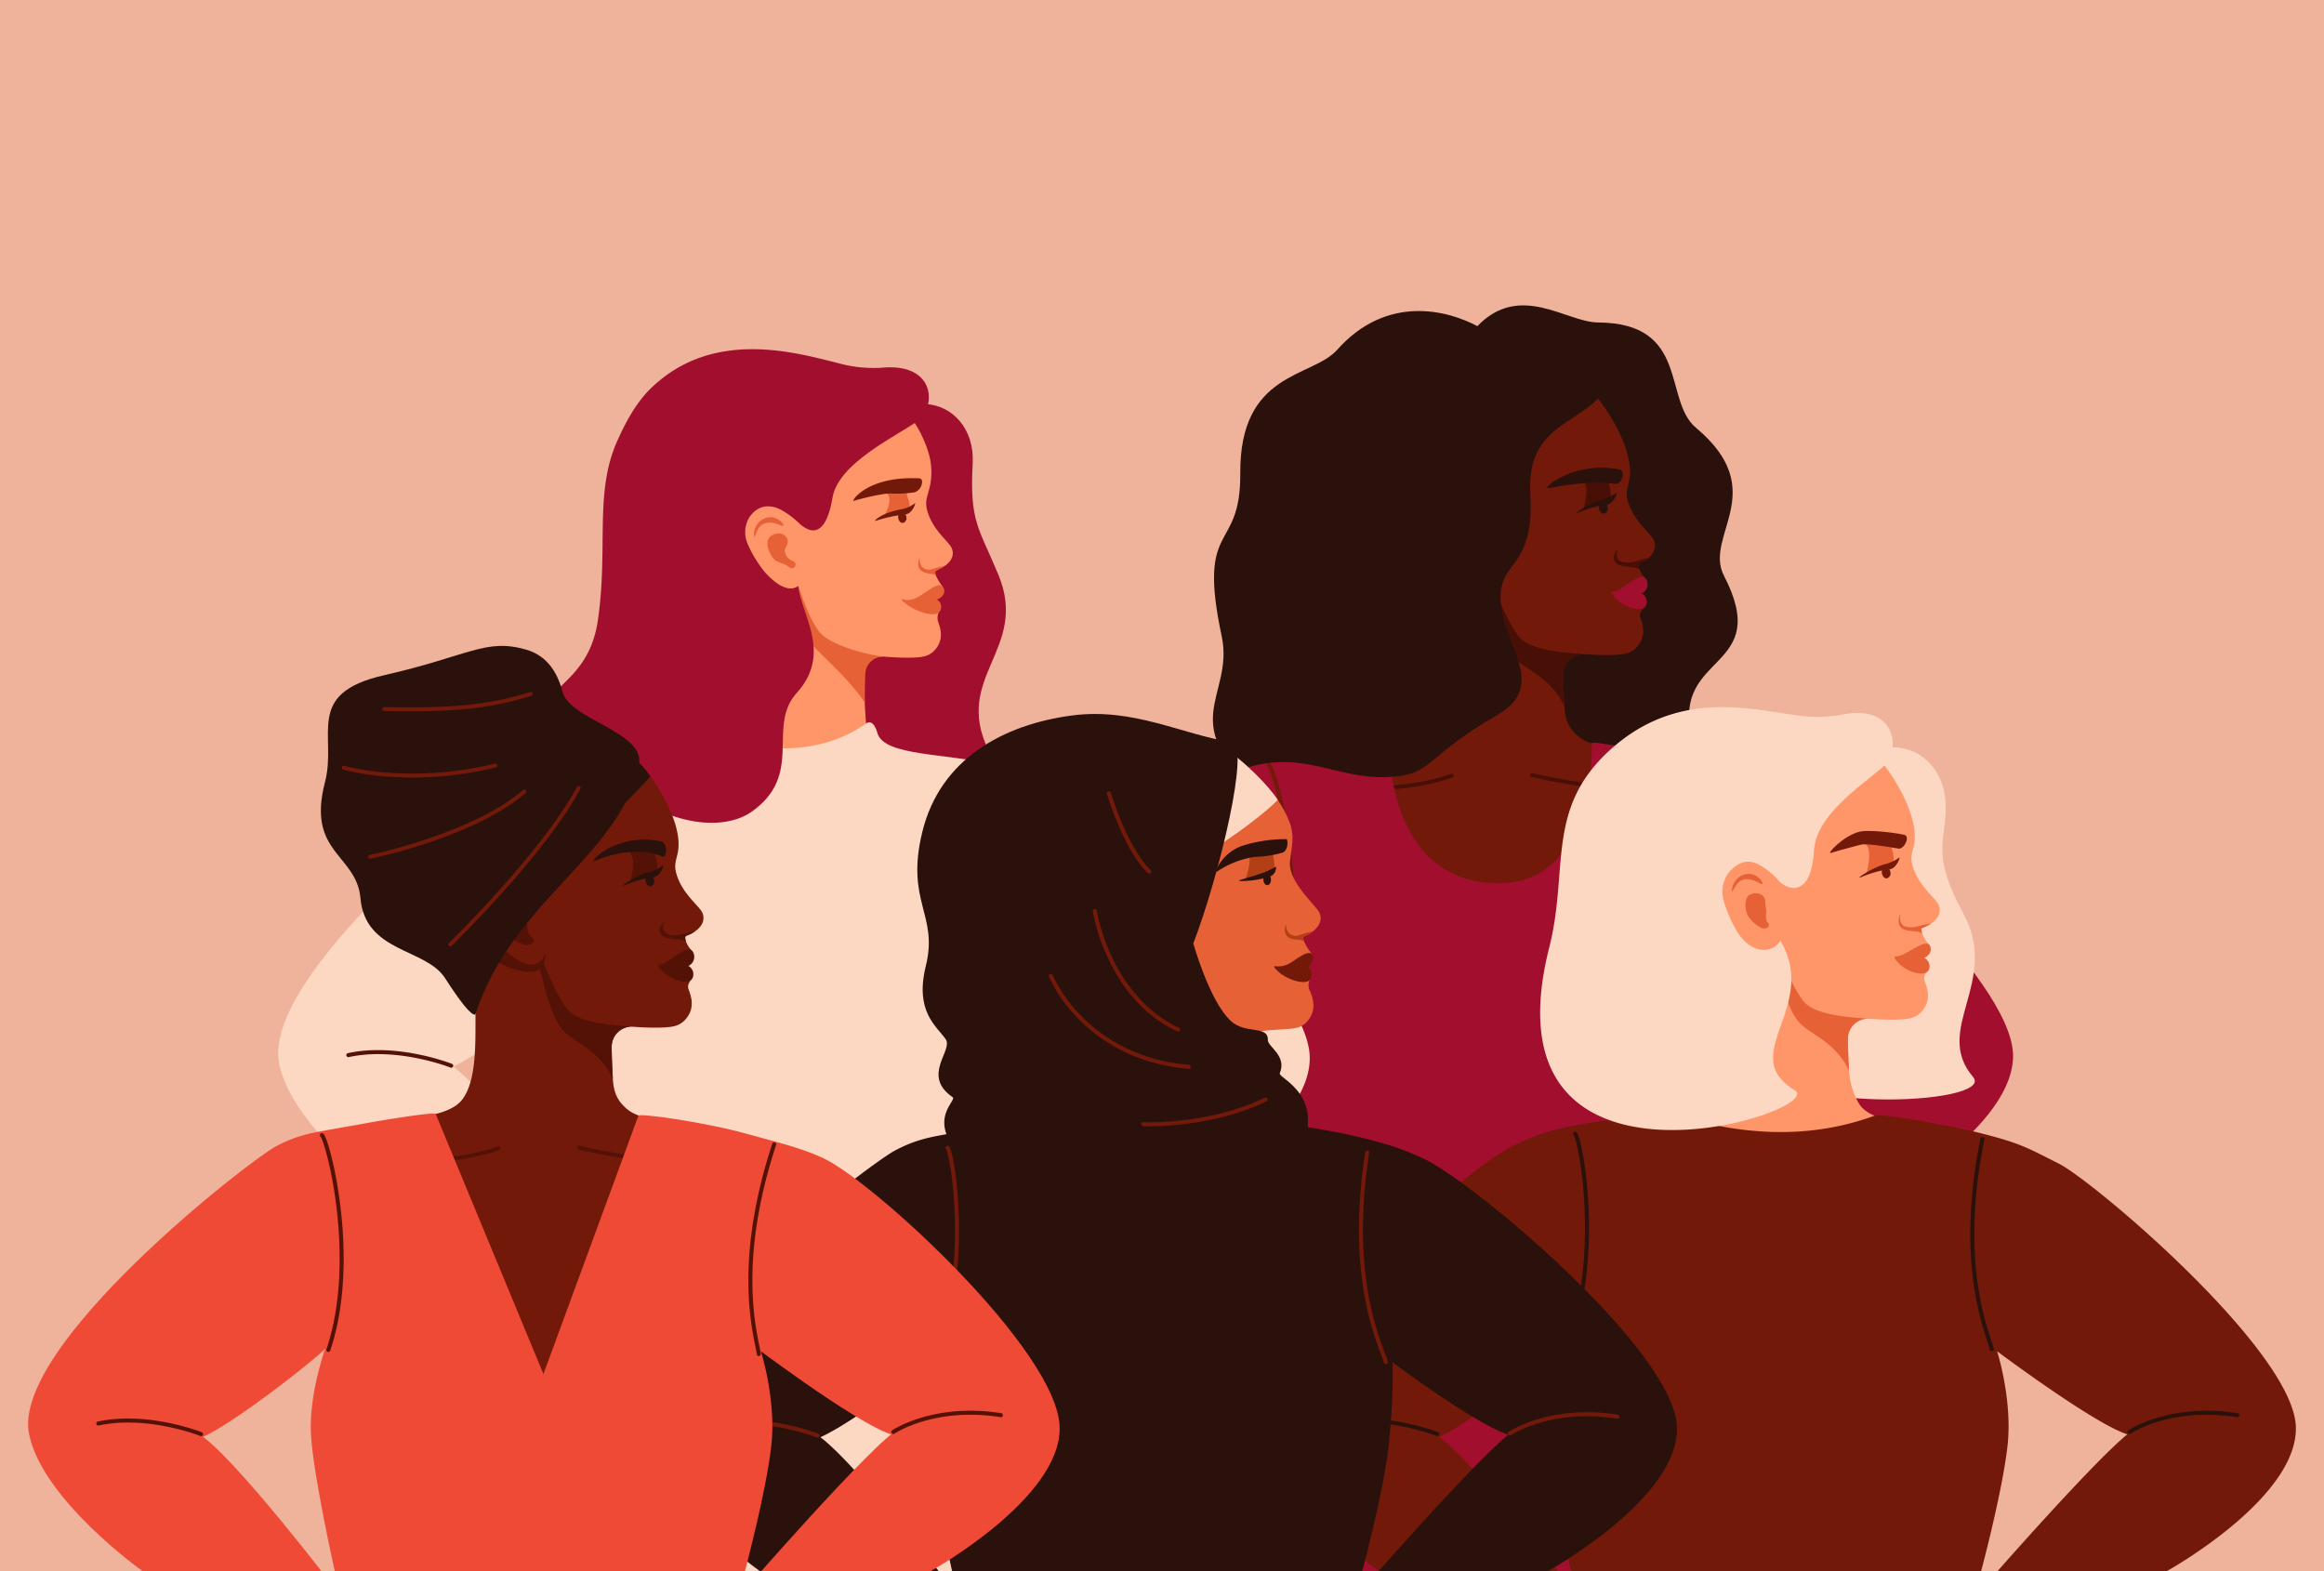 <svg xmlns="http://www.w3.org/2000/svg" width="538.888" height="364.307" viewBox="0 0 538.888 364.307">
  <g id="Grupo_8680" data-name="Grupo 8680" transform="translate(-749.727 -7501.951)">
    <path id="Trazado_2905" data-name="Trazado 2905" d="M1288.615,7866.257H749.727V7501.951h538.888v364.307Z" fill="#efb29a"/>
    <g id="Grupo_8516" data-name="Grupo 8516">
      <path id="Trazado_2906" data-name="Trazado 2906" d="M1053.7,7866.257l-1.331-54.611,81.287,1.7v52.916Z" fill="#a20e2e"/>
      <path id="Trazado_2907" data-name="Trazado 2907" d="M1033.022,7649.52c-5.818-27.243,4.431-19.055,4.3-37.809-.159-23.68,16.634-22.094,22.469-28.646,11.607-13.033,25.808-9.074,32.5-5.486,9.951-10.281,20.56-.9,28-.852,21.3.141,15.018,17.984,22.691,24.412,17.573,14.721,1.683,25.011,6.491,34.306,11.393,22.025-11.789,17.7-7.583,36.915,4.844,22.138-33.138,19.67-33.419,20.043-6.209,8.252-33.947,9.387-50.566,9.231-19.833-.185-7.84-9.166-14.7-14.614-21.8-17.292-7.188-23.46-10.187-37.5Z" fill="#2b110b"/>
      <path id="Trazado_2908" data-name="Trazado 2908" d="M1133.235,7627.242c-.69-1.661-4.871-4.484-6.118-9.405-.458-1.814.04-2.8.4-4.542,1.15-5.54-3.16-13.36-6.354-17.759-1.581-2.179-2.889-3.519-3.126-3.327s-.654.519-1.2.938c-1.971,1.5-5.577,4.161-7.99,5.632-12.82,7.8-37.457,18.5-40.345,19.566a.267.267,0,0,0-.165.315c.414,1.669,12.576,15.321,12.292,31.507-.1,6,.515,16.127-3.3,20.615-2.929,3.445-10.4,3.815-12.963,4.15-4.686,2.42,25.615,75.212,35.084,74.435,2.578-.21,27.887-73.222,24.769-73.737-5.666-.935-7.674-2.022-9.133-3.515-.962-.984-2.416-2.483-2.621-6.422-.2-3.73-.3-6.977-.259-7.705a4.642,4.642,0,0,1,4.4-4.363c.058,0,.114,0,.174,0h.084c.01,0,.194.013.2.013.633.05,7.827.6,10.181-.293a4.961,4.961,0,0,0,1.921-1.244,7.319,7.319,0,0,0,.772-1,5.207,5.207,0,0,0,.748-1.908,6.1,6.1,0,0,0-.068-2.287,11.2,11.2,0,0,0-.553-1.82c-.316-.8.221-1.424.98-2.384.057-.072.12-.145.188-.218,0,0-4.448-.7-5.337-1.822-.03-.042-.056-.082-.081-.122a.686.686,0,0,1-.081-.19.711.711,0,0,1,0-.352h0c.085-.079,1.931-1.329,3.433-2.347.473-.32.91-.617,1.248-.847a3.141,3.141,0,0,0,.808-.815,5.629,5.629,0,0,1-1.421-2.248,2.277,2.277,0,0,1-.145-.739c.026-.414.152-.485.485-.6a4.76,4.76,0,0,0,3.32-3.576,3.031,3.031,0,0,0-.221-1.586Z" fill="#73190a"/>
      <path id="Trazado_2909" data-name="Trazado 2909" d="M1122.754,7612.9c-.432,1.137,1.317,3.386-.016,5.282l-5.853,1.874s1.564-5.157-.007-6.777c-1.124-1.161,5.876-.379,5.876-.379Z" fill="#470f05"/>
      <path id="Trazado_2910" data-name="Trazado 2910" d="M1122.215,7619c-4.017.438-6.923,2.11-6.937,1.905-.019-.308,3.83-2.617,6.13-3.166a9.541,9.541,0,0,0,3.143-1.491c.275-.149-.631,2.616-2.336,2.752Z" fill="#2b110b"/>
      <path id="Trazado_2911" data-name="Trazado 2911" d="M1108.7,7615.171c.7-.017,9.094-2.057,15.657-.988,1.262.206,2.507-3.024.924-3.348-10.465-2.139-18.109,4.376-16.581,4.336Z" fill="#2b110b"/>
      <path id="Trazado_2912" data-name="Trazado 2912" d="M1123.41,7639.436c.637.2,5.466-.188,6.408-.119a2.2,2.2,0,0,1,1.633,2.869c-.906,2.384-6.708.061-8.041-2.75Z" fill="#a20e2e"/>
      <path id="Trazado_2913" data-name="Trazado 2913" d="M1102.257,7649.948c2.918,2.977,10.982,3.388,14.7,3.678l-.091,0h-.039c-.073,0-.148,0-.219,0a4.642,4.642,0,0,0-4.4,4.363c-.036.728.032,3.977.259,7.705-3.143-6.725-8.88-8.3-11.558-11.213-3.383-3.682-4.911-13.542-5.86-15.918-.824-2.065.128-3.039.532-1.975,0,0,3.825,10.444,6.679,13.361Z" fill="#470f05"/>
      <path id="Trazado_2914" data-name="Trazado 2914" d="M1123.41,7639.436c-.045-.107.056-.206.166-.214,1.972-.144,3.763-2.419,6.153-3.325.952-.361,1.614-.16,1.952.871a2.317,2.317,0,0,1-1.6,2.889c-1.121.448-6.007,1.4-6.671-.221Z" fill="#a20e2e"/>
      <path id="Trazado_2915" data-name="Trazado 2915" d="M1130.081,7632.507c-.328.123-.382.161-.4.574a5.483,5.483,0,0,0,.253,1.015c-.379-.819-4.081-.5-5.252-1.405-1.672-1.3-.031-3.447.156-3.222,0,0-.881,2.031.917,2.743a6.193,6.193,0,0,0,3.186-.041,31.26,31.26,0,0,1,3.126-.881,5.636,5.636,0,0,1-1.982,1.217Z" fill="#470f05"/>
      <path id="Trazado_2916" data-name="Trazado 2916" d="M1120.526,7619.894c.1.723.616,1.25,1.157,1.176a1.192,1.192,0,0,0,.805-1.442c-.1-.724-.618-1.25-1.159-1.177a1.191,1.191,0,0,0-.8,1.443Z" fill="#2b110b"/>
      <path id="Trazado_2917" data-name="Trazado 2917" d="M1047.39,7684a.456.456,0,0,1,.2-.887c.237.037,23.875,3.689,38.59-1.732a.456.456,0,0,1,.315.856c-14.939,5.5-38.809,1.815-39.049,1.777a.472.472,0,0,1-.059-.014Z" fill="#470f05"/>
      <path id="Trazado_2918" data-name="Trazado 2918" d="M1104.885,7682.1a.456.456,0,0,1,.283-.865c.234.059,23.438,5.864,38.587,1.816a.456.456,0,0,1,.235.881c-15.381,4.11-38.812-1.753-39.047-1.813a.609.609,0,0,1-.058-.019Z" fill="#470f05"/>
      <path id="Trazado_2919" data-name="Trazado 2919" d="M1082.577,7635.185c-.06,3.224,12.37,8.517,13.779,4.013,2.77-8.848-7.348-9.236-7.348-9.236l-6.431,5.223Z" fill="#470f05"/>
      <path id="Trazado_2920" data-name="Trazado 2920" d="M1088.783,7618.682c-3.643-.7-5.461,1.58-6.418,3.261a7.546,7.546,0,0,0,.1,6.476,31.149,31.149,0,0,0,4.766,6.836c1.424,1.459,4.707,4.415,7.527,3.9,1.777-.327,3.015-2.7,2.671-4.959l-1.871-11.535s-3.814-3.41-6.772-3.975Z" fill="#73190a"/>
      <path id="Trazado_2921" data-name="Trazado 2921" d="M1094.179,7633.009c.973.829-.517,2.329-2.287,1.482-1.363-.651-3.139-1.421-3.941-2.619-1.4-2.086-1.838-5.1-.2-6.063,2.3-1.357,4.277-.225,4.465,1.527.106.977.769,1.884.817,2.585.157,2.23.457,2.5,1.149,3.088Z" fill="#470f05"/>
      <path id="Trazado_2922" data-name="Trazado 2922" d="M1118.827,7674.254c.308-.594,15.077,2.244,25.133,5.056,6.183,1.73,12.231,3.121,17.409,5.563,11.811,5.569,54.79,43.992,55.138,61.658.327,16.6-29.911,33.331-29.911,33.331h-39.257s35.87-40.862,32.653-31.927c-1.557,4.321-32.76-19.047-32.76-19.047s3.586,11.212,2.421,21.835c-1.173,10.673-6.125,29.139-6.125,29.139h-95.11s-4.888-21.8-5.5-31.3c-.622-9.646,3.345-20.437,3.345-20.437,1.285-.131-33.607,27.738-31.74,20.037,1.512-6.236,30.785,31.7,30.785,31.7h-41.466s-23.257-16.528-26.312-31.788c-4.1-20.476,49.867-62.714,56.063-65.982,5.8-3.061,9.459-3.835,15.838-5.024,9.474-1.767,22.04-3.736,22.4-3.193,0,0-1.038,32.9,25.444,32.9,22.732,0,21.557-32.518,21.557-32.518Z" fill="#a20e2e"/>
      <path id="Trazado_2923" data-name="Trazado 2923" d="M1046.78,7729.579a.468.468,0,0,1-.505-.6c3.436-11.142,2.777-23.564,1.62-32.022-1.35-9.861-3.7-16.69-4.267-17.264a.467.467,0,1,1,.664-.656c.967.977,3.265,8.573,4.528,17.794,1.169,8.551,1.833,21.118-1.652,32.422a.467.467,0,0,1-.388.327Z" fill="#73190a"/>
      <path id="Trazado_2924" data-name="Trazado 2924" d="M1146.528,7730.253a.469.469,0,0,1-.419-.378c-.083-.429-.27-1.076-.505-1.9-1.661-5.782-6.073-21.138.2-47.075a.467.467,0,0,1,.907.219c-6.214,25.7-1.851,40.881-.208,46.6.241.845.433,1.51.524,1.979a.467.467,0,0,1-.37.546.477.477,0,0,1-.128.009Z" fill="#73190a"/>
      <path id="Trazado_2925" data-name="Trazado 2925" d="M1177.93,7748.074a.467.467,0,0,1-.265-.851c.095-.065,9.594-6.456,25.31-3.968a.467.467,0,0,1-.145.923c-15.326-2.428-24.544,3.752-24.635,3.813a.468.468,0,0,1-.265.083Z" fill="#73190a"/>
      <path id="Trazado_2926" data-name="Trazado 2926" d="M1017.43,7748.574a.458.458,0,0,1-.172-.033c-.123-.05-12.343-4.868-23.579-2.438a.467.467,0,1,1-.2-.912c11.521-2.492,24,2.432,24.123,2.482a.468.468,0,0,1-.175.9Z" fill="#73190a"/>
      <path id="Trazado_2927" data-name="Trazado 2927" d="M1108.43,7578.637s21.292,5.021,12.079,15.472c-5.38,6.1-16.856,7.186-15.927,22.243s-5.141,15.865-6.5,21.024c-3.061,11.583,12.322,22.592-1.136,30.349-15.259,8.794-15.259,13.062-22.234,14.1-14.635,2.179-21.995-7.151-38.31-1.067,0,0,5.791-76.319,35.179-88.121s29.313-21.765,36.853-14Z" fill="#2b110b"/>
      <path id="Trazado_2928" data-name="Trazado 2928" d="M900.405,7806.344l98.393,11.819-5.686,48.094H902.421l-2.015-59.913Z" fill="#fcd8c2"/>
      <path id="Trazado_2929" data-name="Trazado 2929" d="M921.6,7684.964s5.351-52.308,6.808-58.936c0,0,27.821-23.778,26.753-26.16,2.2-.652,8.527-1.109,9.1-4.232,6.381.276,11.451,5.829,11.014,13.787-.747,13.615,1.434,14.877,5.969,25.838,7.158,17.3-10.72,23.576-2.267,40.746,27.912,56.694-57.4,12.1-57.376,8.957Z" fill="#a20e2e"/>
      <path id="Trazado_2930" data-name="Trazado 2930" d="M970.444,7629.119c-.646-1.59-4.622-4.323-5.773-9.036-.425-1.737-.028-2.7.418-4.337.031-.118.063-.235.091-.353a15.448,15.448,0,0,0-.056-8.125,27.333,27.333,0,0,0-1.178-3.27c-1.629-3.763-3.808-6.587-4.494-6.04-1.031.825-3.942,1.57-6.906,3.346-12.316,7.357-12.4,16.719-28.229,16.646-3.04-.014-9.314,53.006-1.217,63.273,1.925,2.436,23.177-1.932,28.18-2.948.418-.087.725-.4.895-.4h0c.1,0,.152.183.152.183-.035-.027-.066.049-.1.012a1.578,1.578,0,0,1-.308-.438c-.949-2.017-1.447-7.957-1.675-12.758-.156-3.218-.184-5.9-.148-6.544a4.524,4.524,0,0,1,2.847-3.865,3.821,3.821,0,0,1,.365-.118c.07-.018.138-.034.209-.05l.212-.041a4.146,4.146,0,0,1,.439-.045c.107-.007.218-.006.333,0,.031,0,.066,0,.107,0,.018,0,.038,0,.06,0l.058,0c.033,0,7.421.673,9.777-.2a4.713,4.713,0,0,0,1.845-1.173,5.436,5.436,0,0,0,1.477-2.767,5.864,5.864,0,0,0-.047-2.186,10.783,10.783,0,0,0-.515-1.743,3.058,3.058,0,0,1,.482-2.765s-4.967-.576-4.586-2.133c.006-.025,1.826-1.235,3.3-2.217,1-.668,1.813-1.109,1.813-1.109a10.765,10.765,0,0,1-1.565-2.606,2.145,2.145,0,0,1-.132-.709c.03-.394.147-.46.467-.565,1.411-.449,3.328-1.675,3.591-3.407a2.953,2.953,0,0,0-.2-1.521Z" fill="#ff9669"/>
      <path id="Trazado_2931" data-name="Trazado 2931" d="M960.088,7616.157c-.422,1.083,1.345,2.5.057,4.3l-5.357,1.116s2.139-3.636.652-5.2c-1.066-1.119,4.648-.222,4.648-.222Z" fill="#e66135"/>
      <path id="Trazado_2932" data-name="Trazado 2932" d="M959.638,7621.237a34.315,34.315,0,0,0-6.954,1.517c-.428.038,1.508-1.946,6.194-2.728a7.519,7.519,0,0,0,3.015-1.4c.263-.14-.622,2.5-2.255,2.612Z" fill="#73190a"/>
      <path id="Trazado_2933" data-name="Trazado 2933" d="M947.728,7618.071s5.833-1.673,8.5-1.692a26.055,26.055,0,0,0,5.624-.283,2.642,2.642,0,0,0,1.683-2.543.7.7,0,0,0-.606-.682c-12.55-.638-16.151,5.787-15.2,5.2Z" fill="#73190a"/>
      <path id="Trazado_2934" data-name="Trazado 2934" d="M959.1,7641.356c.661.189,6.3-.644,7.279-.574a1.907,1.907,0,0,1,1.414,2.683c-.975,2.289-6.814-.136-8.693-2.109Z" fill="#e66135"/>
      <path id="Trazado_2935" data-name="Trazado 2935" d="M954.732,7654.216l-.118-.007c-.041,0-.076,0-.107,0-.115,0-.226,0-.333,0a3.947,3.947,0,0,0-.439.045c-.071.012-.144.025-.212.041s-.139.032-.209.053a3.461,3.461,0,0,0-.365.121,4.289,4.289,0,0,0-2.574,3.774c-.1,1.568-.125,6.654-.125,6.654-4.3-6.509-11.758-12.288-12.641-14.141-3.066-6.434-3.151-15.853-2.848-13.266,0,0,2.615,8.573,5.322,11.384,2.775,2.88,11.056,5.011,14.591,5.335l.058,0Z" fill="#e66135"/>
      <path id="Trazado_2936" data-name="Trazado 2936" d="M958.86,7641.048c-.043-.1.071-.248.175-.2,2.8,1.173,5.474-2.23,7.966-3.089a1.118,1.118,0,0,1,1.538.536c.595,1.388-.637,2.374-1.7,2.758-1.17.424-7.313,1.549-7.982,0Z" fill="#e66135"/>
      <path id="Trazado_2937" data-name="Trazado 2937" d="M967.051,7634.206a.637.637,0,0,0-.437.649,2.736,2.736,0,0,0,.2.737c-.356-.786-2.382-.419-3.482-1.313-1.235-1-.5-3.01-.319-2.794a2.355,2.355,0,0,0,.738,2.1,2.2,2.2,0,0,0,2.206.295,27.28,27.28,0,0,1,2.877-.717c-.049.025-.755.5-1.786,1.047Z" fill="#e66135"/>
      <path id="Trazado_2938" data-name="Trazado 2938" d="M958.017,7622.075c.088.692.579,1.2,1.1,1.134a1.141,1.141,0,0,0,.78-1.372c-.088-.693-.58-1.2-1.1-1.134a1.138,1.138,0,0,0-.778,1.372Z" fill="#73190a"/>
      <path id="Trazado_2939" data-name="Trazado 2939" d="M999.655,7688.008c-6.585-3.795-11.175-6.493-19.576-8.7-10.614-2.791-25.347-1.923-26.892-7.363-.445-1.566-1.3-3.178-2.7-2.182-11.988,8.523-28.385,6.007-32.164,2.128,0,0-24.086,4.835-33.559,6.6-6.378,1.189-10.034,1.386-15.837,4.447-6.2,3.268-58.575,45.2-54.475,65.671,3.056,15.26,26.312,31.516,26.312,31.516h41.466s-19.391-24.861-27.423-30.853c7.9-3.59,26.811-18.525,28.317-20.309-.5,1.416-3.86,11.127-3.283,20.06.613,9.5,5.5,31.1,5.5,31.1h95.11s4.951-18.193,6.123-28.866c1.167-10.624-2.419-21.7-2.419-21.7s22.394,16.568,30.185,19.065c-7.927,6.471-30.078,31.5-30.078,31.5h39.257s30.238-16.463,29.911-33.059c-.35-17.667-42.463-52.54-53.777-59.059Z" fill="#fcd8c2"/>
      <path id="Trazado_2940" data-name="Trazado 2940" d="M883.665,7731.047a.419.419,0,0,1-.2-.02.465.465,0,0,1-.3-.587c3.624-11.082,3.175-23.514,2.161-31.991-1.183-9.883-3.417-16.75-3.975-17.334a.467.467,0,1,1,.675-.645c.95.994,3.121,8.628,4.226,17.868,1.026,8.571,1.477,21.147-2.2,32.391a.464.464,0,0,1-.394.318Z" fill="#541206"/>
      <path id="Trazado_2941" data-name="Trazado 2941" d="M983.054,7731.38a.463.463,0,0,1-.419-.376c-.084-.429-.271-1.076-.508-1.9-1.669-5.779-6.1-21.13.131-47.075a.467.467,0,0,1,.909.218c-6.178,25.706-1.794,40.883-.143,46.6.244.844.436,1.51.527,1.978a.468.468,0,0,1-.369.549.518.518,0,0,1-.128.006Z" fill="#541206"/>
      <path id="Trazado_2942" data-name="Trazado 2942" d="M1014.855,7749.039a.46.46,0,0,1-.384-.2.467.467,0,0,1,.119-.649c.094-.065,9.594-6.454,25.31-3.966a.467.467,0,0,1-.145.923c-15.326-2.429-24.544,3.75-24.635,3.813a.47.47,0,0,1-.265.081Z" fill="#541206"/>
      <path id="Trazado_2943" data-name="Trazado 2943" d="M854.355,7749.539a.459.459,0,0,1-.173-.033c-.122-.048-12.342-4.868-23.578-2.437a.467.467,0,0,1-.2-.913c11.521-2.492,24,2.434,24.122,2.484a.466.466,0,0,1-.174.9Z" fill="#541206"/>
      <path id="Trazado_2944" data-name="Trazado 2944" d="M963.163,7599.154c-5.727,4.071-19.008,10.129-20.388,18.186-1.728,10.1-5.649,7.825-7.664,6.018-.012-.03.753,8.1.164,9.5-3.476,8.261,9.246,18.631-.825,29.8-7.019,7.788,1.793,18.8-10.354,27.462-5.467,3.9-16.314,4.223-28.876-4.336-12.1-8.244-20.931-4.968-20.931-4.968-5.495-20.62,11.382-16.307,14.094-35.143,2.4-16.637-.849-29.4,4.372-41.234,1.463-3.317,3.981-8.581,7.73-12.274,14.377-14.159,33.682-8.44,43.3-6.091a30.874,30.874,0,0,0,10.3,1.155c11.884-1.165,12.8,7.8,9.072,11.922Z" fill="#a20e2e"/>
      <path id="Trazado_2945" data-name="Trazado 2945" d="M929.329,7619.57c-3.239-.849-5.017,1.09-5.983,2.547a6.814,6.814,0,0,0-.308,5.841,28.151,28.151,0,0,0,3.877,6.452c1.2,1.4,3.972,4.266,6.545,3.971,1.621-.186,4.552-2.835,4.38-4.89l-2.729-10.133s-3.15-3.1-5.782-3.788Z" fill="#ff9669"/>
      <path id="Trazado_2946" data-name="Trazado 2946" d="M933.862,7632.229c.909.631-.2,2.129-1.141,1.221s-2.824-.953-3.617-1.915c-1.381-1.676-2.022-4.232-.7-5.2,1.864-1.368,3.664-.562,3.977.929.176.832-.78,1.87-.677,2.469.326,1.907,1.51,2.051,2.157,2.5Z" fill="#e66135"/>
      <path id="Trazado_2947" data-name="Trazado 2947" d="M924.615,7626.51a3.991,3.991,0,0,1,.972-3.334,3.757,3.757,0,0,1,3.149-1.269c1.518.11,3.075,1.753,2.533,1.989-.261.147-2.808-1.565-4.864-.259-1.207.766-1.678,3.193-1.79,2.873Z" fill="#e66135"/>
      <path id="Trazado_2948" data-name="Trazado 2948" d="M1157.2,7746.557s-3.6-28.652-2.863-35.675c0,0,30.162-25.781,28.779-28.121,2.194-.93,4.529-4.2,4.755-7.5,6.633-.461,12.639,4.686,13,12.975.382,8.688-3.794,11.016,4.162,25.642,8.541,15.7-7.255,26.736,2.2,37.788,5.675,6.634-48.534,8.928-50.032-5.111Z" fill="#fcd8c2"/>
      <path id="Trazado_2949" data-name="Trazado 2949" d="M1199.255,7711.791c-.691-1.66-4.871-4.483-6.118-9.4-.459-1.815.04-2.8.4-4.542,1.151-5.541-3.159-13.36-6.353-17.759-1.581-2.179-2.889-3.519-3.126-3.327s-.654.519-1.2.938c-1.97,1.505-5.577,4.16-7.989,5.632-12.821,7.8-37.457,18.5-40.345,19.565a.269.269,0,0,0-.166.316c.414,1.668,12.576,15.321,12.293,31.507-.1,6,.808,17.943-3.009,22.43-2.929,3.446-10.405,3.815-12.963,4.152-4.686,2.419,25.322,73.394,34.792,72.617,2.578-.21,28.213-71.179,25.095-71.694-5.665-.935-7.675-2.021-9.132-3.515-.962-.983-2.744-4.525-2.949-8.464-.2-3.731-.3-6.976-.258-7.706a4.642,4.642,0,0,1,4.4-4.363c.057,0,.114,0,.173,0a.347.347,0,0,1,.045,0,.3.3,0,0,1,.04,0c.01,0,.194.011.2.011.632.05,7.826.6,10.181-.293a4.957,4.957,0,0,0,1.919-1.243,7.192,7.192,0,0,0,.773-1,5.168,5.168,0,0,0,.747-1.906,6.081,6.081,0,0,0-.066-2.288,11.33,11.33,0,0,0-.553-1.82,2.144,2.144,0,0,1,.513-2.406c.055-.071.118-.146.185-.217,0,0-3.978-.68-4.867-1.8-.03-.042-.057-.081-.082-.123a.735.735,0,0,1-.081-.19.694.694,0,0,1,0-.351l0,0c.084-.078,1.93-1.328,3.432-2.346.474-.32.911-.618,1.248-.848a2.456,2.456,0,0,1,.645-.331,8.289,8.289,0,0,1-1.664-2.711,2.274,2.274,0,0,1-.145-.738c.027-.414.151-.485.484-.6,1.472-.484,3.466-1.783,3.727-3.6a3.045,3.045,0,0,0-.22-1.587Z" fill="#ff9669"/>
      <path id="Trazado_2950" data-name="Trazado 2950" d="M1188.34,7697.453c-.432,1.136,1.316,3.386-.017,5.282l-5.851,1.874s1.563-5.157-.007-6.777c-1.126-1.161,5.875-.379,5.875-.379Z" fill="#e66135"/>
      <path id="Trazado_2951" data-name="Trazado 2951" d="M1187.8,7703.553c-4.017.437-6.923,2.109-6.936,1.9-.02-.308,3.832-2.616,6.131-3.166a9.534,9.534,0,0,0,3.142-1.49c.274-.149-.63,2.616-2.337,2.752Z" fill="#73190a"/>
      <path id="Trazado_2952" data-name="Trazado 2952" d="M1174.291,7699.721c.38-.139,3.382-1,6.992-1.922,1.1-.281,5.81.411,8.665.934,1.258.231,2.877-2.9,1.293-3.225-3.341-.683-8.623-1.13-10.287-.717-3.853.955-7.841,5.362-6.663,4.93Z" fill="#73190a"/>
      <path id="Trazado_2953" data-name="Trazado 2953" d="M1189,7723.985c.639.2,5.465-.188,6.409-.119a2.249,2.249,0,0,1,1.631,2.87c-1.076,2.311-6.707.061-8.04-2.751Z" fill="#e66135"/>
      <path id="Trazado_2954" data-name="Trazado 2954" d="M1168.277,7734.5c2.917,2.977,10.981,3.388,14.7,3.677h-.091a.3.3,0,0,0-.04,0c-.073,0-.147,0-.218,0a4.642,4.642,0,0,0-4.4,4.363c-.037.73.031,3.977.258,7.706-3.143-6.724-8.88-8.3-11.559-11.213-3.381-3.683-4.909-13.543-5.858-15.917-.825-2.067.127-3.04.531-1.977,0,0,3.825,10.445,6.68,13.362Z" fill="#e66135"/>
      <path id="Trazado_2955" data-name="Trazado 2955" d="M1189,7723.985c-.043-.107.058-.205.165-.213,1.974-.144,3.653-1.692,6-2.716.977-.427,1.818-.442,2.109.262.6,1.432-.583,2.484-1.6,2.889-1.122.447-6.007,1.4-6.672-.222Z" fill="#e66135"/>
      <path id="Trazado_2956" data-name="Trazado 2956" d="M1195.668,7717.058c-.331.119-.382.145-.4.558a4.277,4.277,0,0,0,.214.889c-.379-.82-3.624-.391-4.782-1.317-1.3-1.039-.462-3.394-.275-3.169a2.339,2.339,0,0,0,.918,2.742,5.515,5.515,0,0,0,3.184-.04,27.322,27.322,0,0,1,2.977-.614,8.667,8.667,0,0,1-1.832.951Z" fill="#e66135"/>
      <path id="Trazado_2957" data-name="Trazado 2957" d="M1186.111,7704.444c.1.723.618,1.25,1.159,1.175a1.189,1.189,0,0,0,.8-1.442c-.1-.723-.616-1.25-1.159-1.175a1.192,1.192,0,0,0-.8,1.442Z" fill="#73190a"/>
      <path id="Trazado_2958" data-name="Trazado 2958" d="M1184.414,7760.649c.308-.594,15.445,1.708,25.556,4.315,8.441,2.179,10.093,3.261,17.134,6.8,8.08,4.062,54.641,43.5,54.99,61.163.326,16.6-29.91,33.331-29.91,33.331h-39.259s35.871-40.861,32.654-31.928c-1.557,4.323-32.76-19.045-32.76-19.045s3.587,11.211,2.419,21.835c-1.172,10.673-6.125,29.138-6.125,29.138h-95.108s-4.888-21.8-5.5-31.306c-.621-9.646,3.346-20.435,3.346-20.435,1.285-.133-33.607,27.737-31.741,20.035,1.512-6.235,30.784,31.706,30.784,31.706h-41.466s-23.255-16.528-26.312-31.788c-4.1-20.475,47.293-60.363,53.123-64.249a48.462,48.462,0,0,1,18.541-7.266c9.473-1.766,22.277-3.227,22.633-2.684,16.3,5.117,32.046,5.88,47,.379Z" fill="#73190a"/>
      <path id="Trazado_2959" data-name="Trazado 2959" d="M1112.863,7815.117a.469.469,0,0,1-.442-.648c4.513-10.751,5.078-23.176,4.757-31.708-.375-9.946-2.042-16.972-2.55-17.6a.466.466,0,1,1,.725-.587c.866,1.068,2.407,8.852,2.757,18.152.326,8.625-.249,21.2-4.828,32.1a.468.468,0,0,1-.419.287Z" fill="#2b110b"/>
      <path id="Trazado_2960" data-name="Trazado 2960" d="M1211.581,7815.289a.469.469,0,0,1-.434-.361c-.1-.424-.31-1.065-.578-1.876-1.884-5.713-6.89-20.888-1.628-47.048a.467.467,0,0,1,.916.184c-5.213,25.918-.265,40.923,1.6,46.571.274.834.492,1.492.6,1.957a.466.466,0,0,1-.348.561.487.487,0,0,1-.127.012Z" fill="#2b110b"/>
      <path id="Trazado_2961" data-name="Trazado 2961" d="M1243.517,7834.469a.467.467,0,0,1-.265-.851c.093-.066,9.592-6.456,25.309-3.967a.467.467,0,1,1-.146.922c-15.324-2.429-24.543,3.751-24.634,3.814a.464.464,0,0,1-.264.082Z" fill="#2b110b"/>
      <path id="Trazado_2962" data-name="Trazado 2962" d="M1083.017,7834.969a.469.469,0,0,1-.174-.034c-.121-.048-12.342-4.867-23.576-2.436a.468.468,0,1,1-.2-.914c11.521-2.49,24,2.434,24.123,2.484a.467.467,0,0,1-.174.9Z" fill="#2b110b"/>
      <path id="Trazado_2963" data-name="Trazado 2963" d="M1123.087,7675.838c15.548-14.12,32.47-9.417,42.7-8.111a31.98,31.98,0,0,0,10.786-.013c12.155-2.591,13.872,6.748,10.494,11.439-5.448,4.878-16.227,11.585-16.715,20.081-.611,10.644-5.886,9.376-8.2,6.935-.023-.023-1.936,10.4-.588,12.329,11.41,16.386-9.7,27.667,4.305,36.252,8.157,5-73,30.465-56.893-33.157,4.589-18.119-.975-32.061,14.106-45.755Z" fill="#fcd8c2"/>
      <path id="Trazado_2964" data-name="Trazado 2964" d="M1157.445,7702.384c-3.292-1.707-5.661.51-6.922,1.977a7.554,7.554,0,0,0-1.139,6.376,31.122,31.122,0,0,0,3.376,7.619c1.121,1.7,3.476,4.152,6.528,3.844a4.755,4.755,0,0,0,4.048-4.228l-1.179-11.8a15.22,15.22,0,0,0-4.712-3.785Z" fill="#ff9669"/>
      <path id="Trazado_2965" data-name="Trazado 2965" d="M1159.74,7716.029c.647.812-.772,1.777-2.052.828a8.043,8.043,0,0,1-2.734-2.695c-.789-1.88-.675-4.347.775-4.863,2.044-.726,3.443.483,3.322,1.907-.066.795.321,1.621.251,2.187-.22,1.8-.023,2.06.438,2.636Z" fill="#e66135"/>
      <path id="Trazado_2966" data-name="Trazado 2966" d="M1151.333,7708.76a4,4,0,0,1,1.381-3.2,3.772,3.772,0,0,1,3.29-.872c1.5.3,2.843,2.126,2.275,2.294-.278.113-2.6-1.907-4.808-.862-1.3.614-2.067,2.97-2.138,2.637Z" fill="#e66135"/>
      <path id="Trazado_2967" data-name="Trazado 2967" d="M1079.868,7770.642c-5.178-2.442-9.7-3.851-17.409-5.562-10.195-2.261-22.222-3.018-23.873-6.331h0c-.778-1.429-1.32-2.133-2.721-1.138-11.988,8.522-28.615,3.931-32.393.053,0,0-20.857,4.835-30.331,6.6-6.377,1.189-10.033,1.386-15.836,4.445-6.2,3.269-61.806,45.376-57.7,65.851,3.055,15.26,26.312,31.695,26.312,31.695h41.466s-19.391-25.04-27.423-31.033c7.9-3.589,23.657-15.826,25.164-17.609-.5,1.416-.707,8.473-.131,17.406.613,9.5,5.5,31.236,5.5,31.236h95.11s4.951-18.372,6.125-29.046a158.806,158.806,0,0,0,.932-19.323s19.041,14.237,26.832,16.734c-7.925,6.471-30.077,31.635-30.077,31.635h39.257s30.237-16.642,29.91-33.238c-.35-17.667-46.9-56.807-58.711-62.377Z" fill="#2b110b"/>
      <path id="Trazado_2968" data-name="Trazado 2968" d="M966.008,7818.282a.466.466,0,0,1-.426-.657c4.794-10.628,5.684-23.037,5.587-31.572-.114-9.953-1.6-17.022-2.088-17.661a.467.467,0,1,1,.74-.57c.838,1.092,2.176,8.913,2.282,18.219.1,8.632-.807,21.182-5.67,31.967a.465.465,0,0,1-.425.274Z" fill="#73190a"/>
      <path id="Trazado_2969" data-name="Trazado 2969" d="M1071.1,7818.272a.465.465,0,0,1-.448-.341c-.118-.419-.358-1.049-.661-1.849-2.134-5.623-7.8-20.563-3.7-46.93a.467.467,0,0,1,.923.144c-4.069,26.123,1.536,40.9,3.646,46.455.311.821.558,1.468.687,1.929a.468.468,0,0,1-.325.576.441.441,0,0,1-.126.016Z" fill="#73190a"/>
      <path id="Trazado_2970" data-name="Trazado 2970" d="M1099.825,7834.817a.467.467,0,0,1-.265-.851c.094-.065,9.594-6.456,25.31-3.966a.466.466,0,1,1-.145.921c-15.326-2.427-24.544,3.752-24.635,3.813a.457.457,0,0,1-.265.083Z" fill="#73190a"/>
      <path id="Trazado_2971" data-name="Trazado 2971" d="M939.325,7835.317a.467.467,0,0,1-.174-.033c-.121-.05-12.341-4.868-23.577-2.437a.467.467,0,0,1-.2-.913c11.521-2.492,24,2.433,24.122,2.482a.467.467,0,0,1-.174.9Z" fill="#73190a"/>
      <path id="Trazado_2972" data-name="Trazado 2972" d="M1055.64,7713.519c-.786-1.636-7.159-7.007-6.8-11.658.026-.33.07-.669.114-1.02.167-1.309.408-2.759.467-4.229a10.423,10.423,0,0,0-.48-3.435c-.007-.019-.012-.036-.017-.052a25.622,25.622,0,0,0-5.334-8.725,57.482,57.482,0,0,0-8.1-7.565c-.222-.168-.384-.285-.478-.349-1.156-.777-42.132,30.367-44.983,31.6a.269.269,0,0,0-.149.324c.939,3.063,11.133,40.749,2.311,61.739-1.439,3.423,42.541.615,42.541.615-2.136-1.522,2.416-26.451,2.512-26.966.3-1.6,2.3-2.32,4.722-2.7,3.409-.533,7.64-.374,9.057-1a4.975,4.975,0,0,0,1.866-1.353,5.751,5.751,0,0,0,1.371-3.007c.02-.172.032-.346.036-.522a8.352,8.352,0,0,0-.884-3.576,3.051,3.051,0,0,1,.012-2.512s-4.949-.71-4.648-2.371c.008-.046,5.179-3.486,5.179-3.486a19.254,19.254,0,0,1-1.833-2.987,2.2,2.2,0,0,1-.183-.738c0-.417.124-.495.453-.626,1.454-.565,3.39-1.98,3.554-3.82a3.048,3.048,0,0,0-.307-1.583Z" fill="#e66135"/>
      <path id="Trazado_2973" data-name="Trazado 2973" d="M1044.956,7699.013c-.517,1.13,1.117,3.538-.365,5.383l-6.088,1.523s1.932-5.151.439-6.906c-1.07-1.258,6.014,0,6.014,0Z" fill="#b33f15"/>
      <path id="Trazado_2974" data-name="Trazado 2974" d="M1043.982,7705.27a22.094,22.094,0,0,1-6.511.982c-1.74-.053,2.027-.719,5.756-2.164a19.2,19.2,0,0,0,2.292-1.164c.193-.093.228,1.889-1.537,2.346Z" fill="#2b110b"/>
      <path id="Trazado_2975" data-name="Trazado 2975" d="M1031.824,7704.136a21.033,21.033,0,0,1,8.815-3.483,26.073,26.073,0,0,0,6.383-.952c1.545-.526,1.341-3.17,1-3.17a33.6,33.6,0,0,0-9.691,1.38c-5.33,1.509-7.171,6.682-6.51,6.225Z" fill="#2b110b"/>
      <path id="Trazado_2976" data-name="Trazado 2976" d="M1045.24,7726.2c.706.156,6.216-.116,7.249-.107.921.008,1.976,1.523.986,3.033-.967,1.5-6.579-.252-8.235-2.926Z" fill="#73190a"/>
      <path id="Trazado_2977" data-name="Trazado 2977" d="M1045.24,7726.2a.17.17,0,0,1,.189-.212c3.3.451,4.688-2.134,7.335-2.974.942-.3,1.293.277,1.363.648a2.6,2.6,0,0,1-1.611,2.82c-1.244.419-6.61,1.367-7.276-.282Z" fill="#73190a"/>
      <path id="Trazado_2978" data-name="Trazado 2978" d="M1052.393,7718.993c-.321.149-.44.209-.453.626a2.912,2.912,0,0,0,.235.793c-.31-.9-2.471-.232-3.686-1.1-1.366-.977-.72-3.135-.52-2.918a2.484,2.484,0,0,0,.914,2.156,2.324,2.324,0,0,0,2.34.167,26.778,26.778,0,0,1,2.9-.778,9.049,9.049,0,0,1-1.734,1.053Z" fill="#b33f15"/>
      <path id="Trazado_2979" data-name="Trazado 2979" d="M1042.681,7705.931c.008.71.41,1.281.9,1.275s.874-.588.864-1.3-.41-1.28-.9-1.274-.874.586-.864,1.3Z" fill="#2b110b"/>
      <path id="Trazado_2980" data-name="Trazado 2980" d="M1035.415,7676.713c2.77,1.96,8.322,7.153,10.587,10.743-2.3,2.452-10.1,8.518-15.654,11.725,3.933-6.634,5.1-17.5,5.067-22.468Z" fill="#fcd8c2"/>
      <path id="Trazado_2981" data-name="Trazado 2981" d="M1046.484,7750.8c1.709-4.077-2.808-6.128-2.769-7.688.086-3.528-5.151-1.192-8.649-4.476-4.908-4.606-8.635-17.912-8.635-17.912,6.058-15.827,13.3-46.005,8.928-46.674-11.533-1.762-22.746-8.06-37-6.2-15.874,2.076-30.607,10.015-34.76,26.982-3.987,16.293,3.774,19.078.808,31.1-2.614,10.6,2.446,13.906,4.6,16.982,1.835,2.619-5.754,8.42,1.669,13.493.906,1-7.653,6.229,5.024,16.424,0,0,6.674,2.069,22.5,3.876,5.688.649,41.9,11.85,51.664-5.029,8.966-15.5-3.972-19.67-3.376-20.884Z" fill="#2b110b"/>
      <path id="Trazado_2982" data-name="Trazado 2982" d="M1016.216,7704.54a.47.47,0,0,1-.326-.133c-5.656-5.536-9.325-17.837-9.479-18.358a.466.466,0,1,1,.894-.263c.036.125,3.755,12.59,9.237,17.954a.466.466,0,0,1,.007.659.457.457,0,0,1-.333.141Z" fill="#73190a"/>
      <path id="Trazado_2983" data-name="Trazado 2983" d="M1022.912,7741.179a.464.464,0,0,1-.2-.045c-8.531-4-13.4-11.375-15.988-16.851a44.16,44.16,0,0,1-3.6-11.027.466.466,0,0,1,.921-.141,44.127,44.127,0,0,0,3.535,10.8c2.52,5.328,7.259,12.5,15.53,16.381a.466.466,0,0,1-.2.887Z" fill="#73190a"/>
      <path id="Trazado_2984" data-name="Trazado 2984" d="M1025.381,7749.794a.254.254,0,0,1-.038,0c-12.664-1.048-20.79-6.79-25.378-11.423a33.629,33.629,0,0,1-7-9.931.466.466,0,1,1,.862-.353,33.426,33.426,0,0,0,6.834,9.658c4.474,4.509,12.4,10.1,24.762,11.122a.465.465,0,0,1-.038.929Z" fill="#73190a"/>
      <path id="Trazado_2985" data-name="Trazado 2985" d="M1014.8,7763.093a.466.466,0,0,1,.116-.925c.149.016,14.992.636,28.031-5.65a.465.465,0,1,1,.4.838c-13.246,6.386-28.418,5.754-28.551,5.737Z" fill="#73190a"/>
      <path id="Trazado_2986" data-name="Trazado 2986" d="M912.6,7713.637c-.69-1.661-4.87-4.484-6.116-9.405-.461-1.815.038-2.8.4-4.542,1.151-5.54-3.157-13.36-6.351-17.759-1.582-2.179-2.891-3.519-3.126-3.327s-.656.519-1.206.938c-1.97,1.5-5.576,4.161-7.989,5.632-12.821,7.8-37.456,18.5-40.345,19.566a.266.266,0,0,0-.165.315c.414,1.669,12.575,15.321,12.293,31.508-.1,6,.514,16.125-3.3,20.614-2.929,3.444-10.4,3.815-12.963,4.151-4.687,2.419,25.614,75.211,35.084,74.435,2.578-.211,27.885-73.223,24.768-73.738-5.665-.935-7.675-2.023-9.132-3.515-.962-.985-2.416-2.483-2.623-6.421-.2-3.73-.294-6.977-.258-7.706a4.643,4.643,0,0,1,4.4-4.363c.058,0,.116,0,.173,0h.085c.01,0,.194.014.2.014.632.049,7.828.6,10.181-.293a4.983,4.983,0,0,0,1.921-1.244,7.22,7.22,0,0,0,.771-1,5.223,5.223,0,0,0,.749-1.907,6.129,6.129,0,0,0-.066-2.289,11.1,11.1,0,0,0-.555-1.819c-.315-.8-.139-1.471.621-2.43.056-.072.119-.145.187-.218,0,0-4.088-.654-4.976-1.777-.031-.041-.058-.081-.083-.121a.75.75,0,0,1-.081-.19.718.718,0,0,1,0-.351l0,0c.085-.079,1.929-1.328,3.431-2.348.474-.319.912-.616,1.25-.846a1,1,0,0,0,.4-.788,5.658,5.658,0,0,1-1.425-2.253,2.305,2.305,0,0,1-.144-.741c.026-.413.152-.483.485-.6,1.47-.481,3.464-1.781,3.727-3.6a3.041,3.041,0,0,0-.222-1.586Z" fill="#73190a"/>
      <path id="Trazado_2987" data-name="Trazado 2987" d="M901.689,7699.3c-.434,1.137,1.316,3.387-.017,5.283l-5.853,1.873s1.563-5.156-.007-6.777c-1.124-1.161,5.877-.379,5.877-.379Z" fill="#541206"/>
      <path id="Trazado_2988" data-name="Trazado 2988" d="M901.149,7705.4c-4.017.437-6.923,2.11-6.936,1.9-.02-.308,3.83-2.617,6.13-3.165a9.57,9.57,0,0,0,3.142-1.492c.275-.149-.631,2.616-2.336,2.753Z" fill="#2b110b"/>
      <path id="Trazado_2989" data-name="Trazado 2989" d="M887.639,7701.566c.658-.24,8.945-3.922,15.658-.987,1.172.512,1.293-3.226-.292-3.549-10.463-2.14-17.1,5.17-15.366,4.536Z" fill="#2b110b"/>
      <path id="Trazado_2990" data-name="Trazado 2990" d="M902.344,7725.832c.638.195,5.466-.189,6.408-.12a2.2,2.2,0,0,1,1.633,2.87c-.906,2.383-6.708.059-8.041-2.75Z" fill="#541206"/>
      <path id="Trazado_2991" data-name="Trazado 2991" d="M881.625,7736.343c2.916,2.977,10.98,3.389,14.694,3.679-.026,0-.061,0-.091,0h-.038c-.075,0-.148,0-.22,0a4.643,4.643,0,0,0-4.4,4.363c-.036.729.032,3.977.258,7.706-3.142-6.726-8.88-8.3-11.558-11.215-3.382-3.68-4.91-13.541-5.859-15.917-.824-2.064.128-3.038.532-1.975,0,0,3.824,10.445,6.68,13.361Z" fill="#541206"/>
      <path id="Trazado_2992" data-name="Trazado 2992" d="M902.344,7725.832c-.044-.108.057-.207.164-.214,1.974-.144,3.766-2.419,6.155-3.326.952-.361,1.614-.159,1.952.871a2.313,2.313,0,0,1-1.6,2.889c-1.121.449-6.008,1.4-6.672-.22Z" fill="#541206"/>
      <path id="Trazado_2993" data-name="Trazado 2993" d="M909.016,7718.9c-.33.119-.383.167-.4.58a3.945,3.945,0,0,0,.213.867c-.379-.818-4.09-.366-5.3-1.223-1.961-1.394.054-3.486.241-3.262a1.857,1.857,0,0,0,.918,2.743,6.218,6.218,0,0,0,3.184-.041,27.638,27.638,0,0,1,2.982-.618,8.444,8.444,0,0,1-1.836.954Z" fill="#541206"/>
      <path id="Trazado_2994" data-name="Trazado 2994" d="M899.458,7706.288c.1.724.618,1.25,1.159,1.178a1.193,1.193,0,0,0,.8-1.443c-.1-.723-.617-1.25-1.159-1.177a1.194,1.194,0,0,0-.8,1.442Z" fill="#2b110b"/>
      <path id="Trazado_2995" data-name="Trazado 2995" d="M826.324,7770.394a.457.457,0,0,1,.2-.888c.237.038,23.876,3.689,38.59-1.732a.456.456,0,0,1,.315.856c-14.938,5.506-38.809,1.817-39.048,1.779l-.06-.015Z" fill="#541206"/>
      <path id="Trazado_2996" data-name="Trazado 2996" d="M883.819,7768.493a.457.457,0,0,1,.284-.866c.232.06,23.436,5.865,38.586,1.816a.457.457,0,0,1,.235.883c-15.38,4.11-38.811-1.754-39.046-1.813-.02-.007-.04-.012-.059-.02Z" fill="#541206"/>
      <path id="Trazado_2997" data-name="Trazado 2997" d="M861.943,7721.58c-.058,3.225,12.371,8.517,13.781,4.013,2.769-8.848-7.349-9.236-7.349-9.236l-6.432,5.223Z" fill="#541206"/>
      <path id="Trazado_2998" data-name="Trazado 2998" d="M900.535,7681.931c-.231.554-10.266,10.775-10.266,10.775l5.934-13.164c.55-.419.972-.749,1.206-.938s1.544,1.148,3.126,3.327Z" fill="#2b110b"/>
      <path id="Trazado_2999" data-name="Trazado 2999" d="M867.717,7705.078c-3.642-.7-5.46,1.58-6.418,3.26a7.549,7.549,0,0,0,.1,6.476,31.183,31.183,0,0,0,4.766,6.837c1.425,1.459,4.708,4.414,7.527,3.9,1.776-.328,3.015-2.7,2.671-4.961l-1.87-11.534s-3.814-3.409-6.773-3.974Z" fill="#73190a"/>
      <path id="Trazado_3000" data-name="Trazado 3000" d="M873.113,7719.4c.974.829-.516,2.33-2.287,1.482-1.362-.651-3.139-1.421-3.94-2.618-1.4-2.086-1.838-5.1-.2-6.063,2.3-1.358,4.278-.226,4.467,1.526.1.977.768,1.884.817,2.585.156,2.23.456,2.5,1.148,3.088Z" fill="#541206"/>
      <path id="Trazado_3001" data-name="Trazado 3001" d="M863.4,7713.5a4,4,0,0,1,.746-3.4,3.771,3.771,0,0,1,3.064-1.484c1.527.007,3.2,1.545,2.67,1.818-.251.166-2.916-1.375-4.884.072-1.156.847-1.463,3.308-1.6,3Z" fill="#803116"/>
      <path id="Trazado_3002" data-name="Trazado 3002" d="M859.938,7737.212c-.955.271-3.547-3.05-7.024-8.463-4.468-6.956-18.471-5.837-19.6-18.5-.915-10.287-12.542-10.414-8.229-26.919,2.858-10.939-4.946-20.569,13.741-24.814,19.726-4.481,23.528-8.681,33-5.892,5.063,1.492,7.27,5.677,8.373,9.817,1.7,6.382,18.856,9.226,17.728,16.568-4.21,21.5-29.235,31.454-37.99,58.2Z" fill="#2b110b"/>
      <path id="Trazado_3003" data-name="Trazado 3003" d="M854.167,7721.4a.457.457,0,0,1-.347-.783c.212-.206,21.308-20.7,29.677-36.162a.456.456,0,1,1,.8.434c-8.436,15.59-29.631,36.176-29.844,36.383a.458.458,0,0,1-.288.128Z" fill="#73190a"/>
      <path id="Trazado_3004" data-name="Trazado 3004" d="M835.574,7701.088a.457.457,0,0,1-.119-.9c.236-.047,23.668-4.849,35.576-15.051a.456.456,0,1,1,.593.693c-12.089,10.358-35.751,15.2-35.989,15.253-.02,0-.041.007-.061.009Z" fill="#73190a"/>
      <path id="Trazado_3005" data-name="Trazado 3005" d="M850.44,7682.082c-12.724.821-21.007-1.647-21.117-1.681a.456.456,0,0,1,.267-.873c.144.045,14.686,4.366,34.873-.5a.456.456,0,0,1,.214.887,83.789,83.789,0,0,1-14.237,2.171Z" fill="#73190a"/>
      <path id="Trazado_3006" data-name="Trazado 3006" d="M854.672,7666.606c-4.687.3-9.818.324-15.86.218a.456.456,0,0,1,.016-.912c14.368.251,23.546-.22,33.835-3.5a.456.456,0,0,1,.277.869,73.581,73.581,0,0,1-18.268,3.32Z" fill="#73190a"/>
      <path id="Trazado_3007" data-name="Trazado 3007" d="M897.761,7760.649c.308-.594,15.445,1.5,25.5,4.315,6.184,1.731,12.233,3.122,17.411,5.564,11.809,5.568,54.419,44.731,54.768,62.4.328,16.6-29.91,33.331-29.91,33.331H926.274s35.869-40.861,32.652-31.928c-1.557,4.323-32.76-19.045-32.76-19.045s3.587,11.211,2.419,21.835c-1.172,10.673-6.123,29.138-6.123,29.138h-95.11s-4.888-21.8-5.5-31.306c-.622-9.646,3.346-20.435,3.346-20.435,1.285-.133-33.608,27.737-31.741,20.035,1.512-6.235,30.785,31.706,30.785,31.706H782.774s-23.256-16.528-26.312-31.788c-4.1-20.475,51.081-63.454,57.277-66.723,5.8-3.061,9.46-3.257,15.837-4.447,9.474-1.767,20.828-3.572,21.183-3.029l24.978,60.3,22.024-59.923Z" fill="#ef4a36"/>
      <path id="Trazado_3008" data-name="Trazado 3008" d="M825.909,7815.436a.465.465,0,0,1-.488-.613c3.72-11.05,3.38-23.485,2.439-31.969-1.1-9.894-3.27-16.78-3.823-17.37a.466.466,0,0,1,.68-.639c.942,1,3.046,8.655,4.071,17.906.951,8.579,1.292,21.158-2.482,32.371a.467.467,0,0,1-.4.314Z" fill="#541206"/>
      <path id="Trazado_3009" data-name="Trazado 3009" d="M925.6,7816.4a.465.465,0,0,1-.389-.409c-.048-.433-.182-1.094-.353-1.932-1.195-5.894-4.371-21.553,3.944-46.908a.467.467,0,0,1,.888.29c-8.24,25.121-5.1,40.6-3.916,46.433.174.861.311,1.54.366,2.015a.468.468,0,0,1-.413.515.422.422,0,0,1-.127,0Z" fill="#541206"/>
      <path id="Trazado_3010" data-name="Trazado 3010" d="M956.864,7834.469a.467.467,0,0,1-.264-.851c.094-.066,9.593-6.456,25.31-3.967a.467.467,0,0,1-.146.922c-15.326-2.429-24.544,3.751-24.635,3.814a.465.465,0,0,1-.265.082Z" fill="#541206"/>
      <path id="Trazado_3011" data-name="Trazado 3011" d="M796.365,7834.969a.466.466,0,0,1-.174-.034c-.122-.048-12.342-4.867-23.577-2.436a.468.468,0,0,1-.2-.914c11.521-2.49,24,2.434,24.123,2.484a.467.467,0,0,1-.174.9Z" fill="#541206"/>
    </g>
  </g>
</svg>
